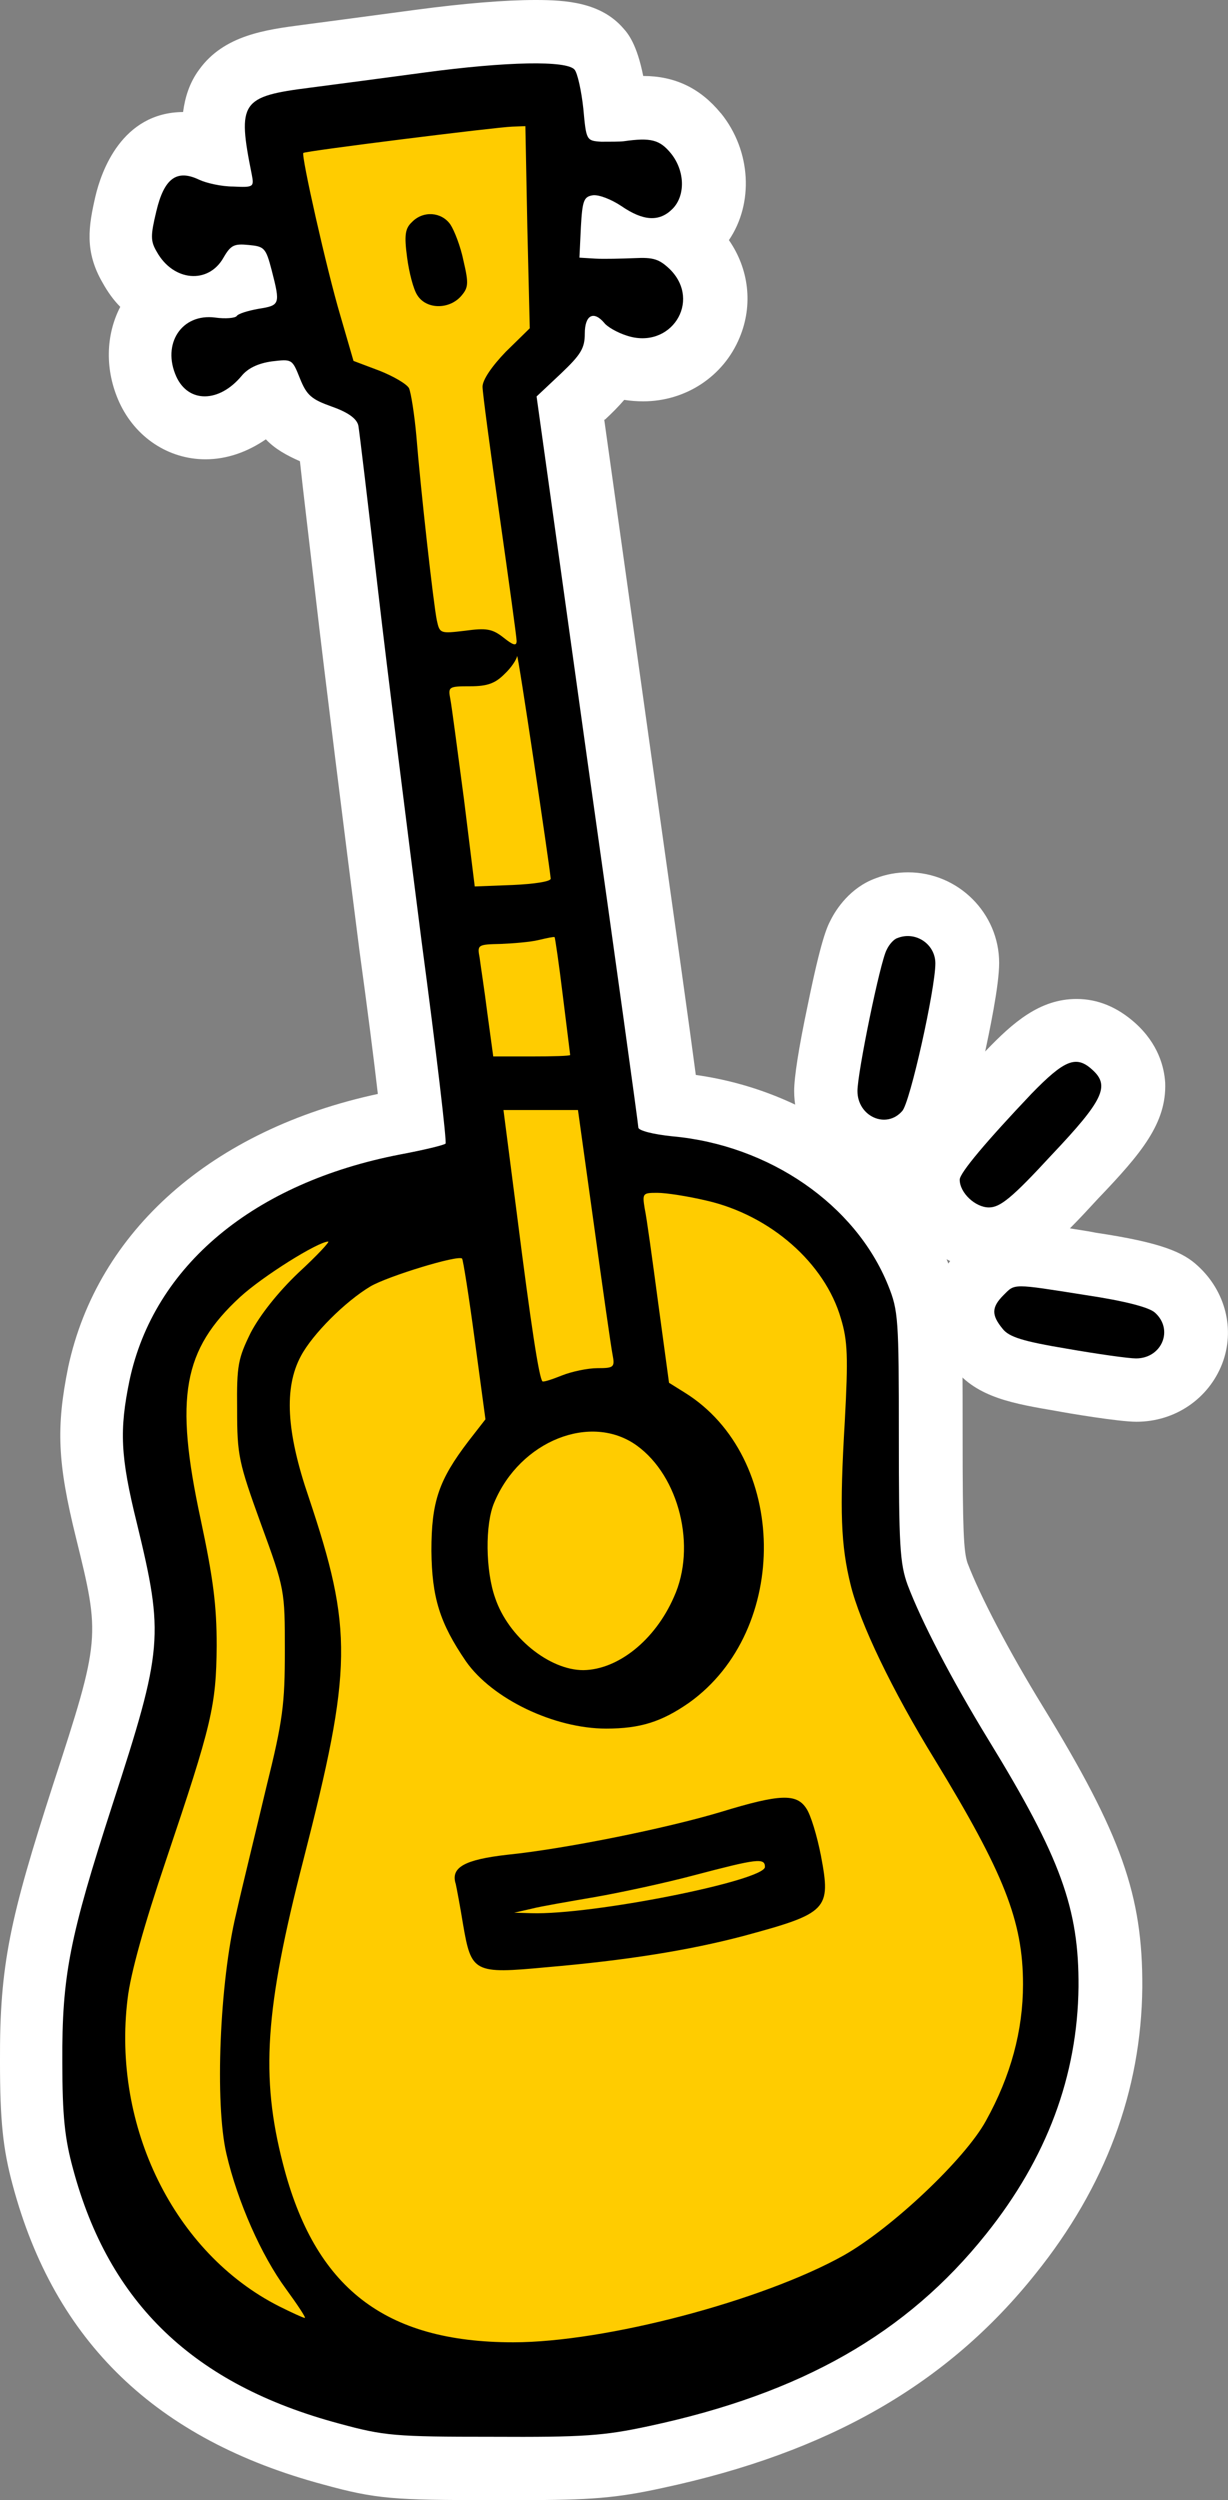 <?xml version="1.0" encoding="utf-8"?>
<!-- Generator: Adobe Illustrator 27.0.0, SVG Export Plug-In . SVG Version: 6.00 Build 0)  -->
<svg version="1.1" id="Слой_1" xmlns="http://www.w3.org/2000/svg" xmlns:xlink="http://www.w3.org/1999/xlink" x="0px" y="0px"
	 viewBox="0 0 252.2 513.3" style="enable-background:new 0 0 252.2 513.3;" xml:space="preserve">
<rect x="0" y="0" width="252.2" height="513.3" fill="#808080" stroke="none"/>
<style type="text/css">
	.st0{fill:#FFFFFF;}
	.st1{fill:#FFCC00;}
</style>
<g>
	<path class="st0" d="M106.7,513.3c-1.7,0-3.6,0-5.6,0c-20.2,0-23.8-0.2-34.7-3.2c-34.3-9.2-55.2-29.3-63.8-61.5
		c-2-7.4-2.6-13.3-2.6-25.3c-0.1-20,2.1-29.6,10.9-56.9c9.8-30,9.7-30.4,4.7-50.7c-3.8-15.4-4.1-22.6-1.6-35
		c6-28,29.6-48.8,63.6-56.1c-0.8-7-2.1-17.2-3.8-29.6c-3.1-24.3-7.1-56.2-9-72.7c-1.4-12.1-2.6-21.9-3.2-27.6
		c-2.7-1.2-5.1-2.5-7-4.5c-3.8,2.6-8,4.1-12.4,4.1c-7.6,0-14.4-4.5-17.7-11.7c-3-6.6-2.8-13.8,0.2-19.6c-1.4-1.4-2.6-3.1-3.6-4.9
		c-3.8-6.5-2.9-11.7-1.5-17.8c1.2-5.1,5.4-17.2,18-17.3c0.4-3,1.3-6,3.3-8.7C46,7.2,54.6,6.1,62.2,5.1C67.5,4.4,78.1,3,85.5,2
		c9.8-1.3,18.2-2,24.5-2s13.4,0.5,18,5.8l0,0c1,1.1,2.8,3.3,4.1,9.8l0,0c6.5,0,11.7,2.5,15.9,7.6l0.1,0.1c6.2,7.7,6.7,18.5,1.6,26
		c4.1,5.9,5,13.3,2.2,20c-3.3,8-11.1,13.1-19.8,13.1c-1.3,0-2.6-0.1-3.9-0.3c-1.2,1.4-2.5,2.7-3.9,4l-0.2,0.1l9.5,67.8
		c5.3,37.6,8,56.8,9.3,66.7c23.5,3.3,43.5,18,51.7,38.3c3.1,7.8,3.1,11.5,3.1,35.9c0,19.2,0.2,23.6,1,26c2.6,6.8,8.5,18.1,15.5,29.5
		c16.1,26.3,20.5,38.7,20.4,57.6c-0.2,21.3-7.6,41-21.9,58.8c-18.1,22.7-42.5,36.7-76.6,44C126.5,512.9,121.3,513.3,106.7,513.3z"/>
	<path class="st0" d="M186.5,325.4c-1.6-4.4-1.8-8.2-1.8-30.5c0-24.1-0.1-25.8-2.2-31c-6.7-16.6-24.4-28.8-44.3-30.6
		c-4-0.4-7-1.2-7-1.8s-4.7-34.6-10.5-75.6l-10.4-74.5l5-4.7c4.1-3.9,4.9-5.2,4.9-8.2c0-3.8,1.8-4.8,4-2.2c0.6,0.8,2.7,2,4.6,2.6
		c9,3,15.5-7,8.9-13.6c-2.2-2.1-3.4-2.5-7.3-2.3c-2.6,0.1-6.2,0.2-8,0.1l-3.3-0.2l0.3-6.3c0.3-5.4,0.6-6.2,2.4-6.5
		c1.2-0.2,3.8,0.8,5.9,2.2c4.5,3.1,7.8,3.3,10.5,0.6s2.6-7.8-0.3-11.4c-2.3-2.8-4.1-3.3-9.7-2.5c-0.8,0.1-2.9,0.1-4.6,0.1
		c-3.1-0.2-3.1-0.3-3.7-6.8c-0.4-3.7-1.2-7.3-1.8-8c-1.6-1.9-13.8-1.7-30.9,0.6c-7.4,1-18,2.4-23.4,3.1c-14.2,1.8-15,2.9-12,17.8
		c0.5,2.6,0.4,2.7-3.8,2.5c-2.4,0-5.5-0.7-7-1.4c-4.6-2.2-7.2-0.3-8.8,6.5c-1.2,5-1.2,6.1,0.1,8.3c3.4,6.1,10.6,6.7,13.7,1.2
		c1.5-2.6,2.2-2.9,5.2-2.6c3.2,0.3,3.5,0.6,4.7,5.2c1.8,7,1.7,7.2-2.7,7.9c-2.2,0.4-4.2,1-4.5,1.5c-0.3,0.4-2.3,0.6-4.4,0.3
		c-6.9-0.9-11,5.4-8,12.1c2.5,5.5,8.8,5.4,13.4-0.1c1.3-1.6,3.4-2.6,6.2-3c4.2-0.5,4.2-0.5,5.8,3.5c1.4,3.5,2.4,4.3,6.6,5.8
		c3.4,1.2,5.1,2.5,5.4,3.9c0.2,1.1,2,16.2,4,33.5s6.1,49.9,9,72.5c3,22.5,5.2,41.2,4.9,41.4c-0.3,0.3-4.4,1.3-9.2,2.2
		c-30.2,5.8-50.7,22.9-55.7,46.4c-2.1,10.2-1.9,15.6,1.5,29.3c5.6,23.1,5.4,25.8-5,57.8c-8.8,27.2-10.4,35.1-10.3,52.9
		c0,11,0.5,15.7,2.2,21.9c7.4,27.6,24.8,44.3,54.7,52.3c9.2,2.5,11.3,2.7,31.4,2.7c18.8,0.1,22.9-0.2,32.2-2.2
		c31.3-6.7,52.9-19,69.2-39.4c12.5-15.6,18.8-32.5,19-50.8c0.1-16-3.6-26.4-18.5-50.7C195.4,344.6,189.3,332.8,186.5,325.4z"/>
	<path class="st0" d="M181.6,242.9c-10.2,0-18.5-8.5-18.5-18.9c0-2.8,0.9-8.7,2.8-17.7c2.7-13.2,3.9-15.9,4.7-17.4
		c1.1-2.2,4-6.7,9.3-8.6c2.1-0.8,4.3-1.2,6.6-1.2c10.3,0,18.7,8.4,18.7,18.6c0,4.7-2,14.1-3.1,19.3c-3.3,14.6-4.9,17.4-7.1,19.7
		C191.5,240.7,186.7,242.9,181.6,242.9L181.6,242.9z"/>
	<path class="st0" d="M185.4,228.1c1.6-1.7,6.8-25.1,6.8-30.3c0-4-4.1-6.7-7.8-5.2c-0.7,0.2-1.7,1.3-2.2,2.4c-1.3,2.3-6,25.2-6,29
		C176.2,229.2,182.1,231.9,185.4,228.1z"/>
	<path class="st0" d="M203.2,260.9c-9.9,0-19-8.9-19-18.7c0-5.7,2.3-9.7,18.3-26.5l0.1-0.1c5.4-5.6,10.9-10.5,18.5-10.5
		c4.4,0,8.4,1.7,12,4.9c4.8,4.3,6,9.1,6.2,12.3c0.3,8.3-4.9,14.5-13.7,23.7C217.3,255,211.8,260.9,203.2,260.9z"/>
	<path class="st0" d="M203.2,247.9c2.3,0,4.7-1.9,12.9-10.8c10.7-11.3,12-14.2,8.3-17.5c-3.3-3-5.7-2-12.5,5
		c-9.1,9.6-14.7,16.2-14.7,17.6C197.2,244.9,200.4,247.9,203.2,247.9z"/>
	<path class="st0" d="M233.4,291.9c-3.7,0-14.3-1.8-16.4-2.2c-8.7-1.5-16.3-2.7-21.1-8.8c-6.5-8-6-17,1.2-24.2l0.2-0.2
		c1.6-1.6,5.3-5.4,12.6-5.4c2.9,0,6.2,0.5,13.6,1.7l1.6,0.3c13.4,2,17.9,4,20.9,6.8c5.7,5.2,7.7,13.1,5,20.1
		C248.2,287.2,241.3,291.9,233.4,291.9z"/>
	<path class="st0" d="M237.3,269.5c-1.2-1.1-6.2-2.4-14.2-3.6c-15.2-2.4-14.5-2.4-16.9,0c-2.5,2.5-2.5,4.1-0.2,6.9
		c1.3,1.7,4.2,2.6,13.2,4.1c6.3,1.1,12.7,2,14.2,2C238.7,278.9,241.2,273,237.3,269.5z"/>
</g>
<path class="st1" d="M56.2,28.9l56.9-9v49.5l-8.4,10.8l21.4,156.5c0,0,41.5,0.2,50,29.2s0.6,35.1,3.1,56s36.5,63.8,36.5,73.5
	s4.9,53-43.3,80.5S55.3,499.5,25.8,453.8s22.3-105.2,12.3-123.1c-9.9-18-23.8-71.1,50.6-90.5l9.6-1.9L78.7,82.8l-10.5-6L56.2,28.9z"
	/>
<g transform="translate(0,512) scale(0.1,-0.1)">
	<path d="M871,4971c-74-10-180-24-234-31c-142-18-150-29-120-178c5-26,4-27-38-25c-24,0-55,7-70,14c-46,22-72,3-88-65
		c-12-50-12-61,1-83c34-61,106-67,137-12c15,26,22,29,52,26c32-3,35-6,47-52c18-70,17-72-27-79c-22-4-42-10-45-15c-3-4-23-6-44-3
		c-69,9-110-54-80-121c25-55,88-54,134,1c13,16,34,26,62,30c42,5,42,5,58-35c14-35,24-43,66-58c34-12,51-25,54-39
		c2-11,20-162,40-335s61-499,90-725c30-225,52-412,49-414c-3-3-44-13-92-22c-302-58-507-229-557-464c-21-102-19-156,15-293
		c56-231,54-258-50-578c-88-272-104-351-103-529c0-110,5-157,22-219c74-276,248-443,547-523c92-25,113-27,314-27c188-1,229,2,322,22
		c313,67,529,190,692,394c125,156,188,325,190,508c1,160-36,264-185,507c-77,126-138,244-166,318c-16,44-18,82-18,305
		c0,241-1,258-22,310c-67,166-244,288-443,306c-40,4-70,12-70,18s-47,346-105,756l-104,745l50,47c41,39,49,52,49,82
		c0,38,18,48,40,22c6-8,27-20,46-26c90-30,155,70,89,136c-22,21-34,25-73,23c-26-1-62-2-80-1l-33,2l3,63c3,54,6,62,24,65
		c12,2,38-8,59-22c45-31,78-33,105-6s26,78-3,114c-23,28-41,33-97,25c-8-1-29-1-46-1c-31,2-31,3-37,68c-4,37-12,73-18,80
		C1164,4996,1042,4994,871,4971z M1083,4654l5-208l-49-48c-29-30-48-58-48-72c0-12,16-131,35-265c19-134,35-249,35-257
		c0-11-7-9-27,7c-23,18-35,20-79,14c-51-6-52-6-58,22c-7,35-33,267-42,379c-4,44-11,88-15,97c-5,9-33,25-61,36l-53,20l-27,93
		c-28,94-81,330-76,334c4,4,396,53,429,54l27,1L1083,4654z M1131,3316c0-6-34-11-78-13l-78-3l-22,178c-13,98-25,190-28,206
		c-5,26-4,27,41,27c35,0,51,6,70,25c14,13,25,30,26,37C1063,3785,1129,3341,1131,3316z M1156,3075c8-65,15-120,15-121c0-2-36-3-79-3
		h-79l-12,88c-6,48-14,99-16,115c-5,26-4,27,43,28c26,1,62,4,78,8c17,4,31,7,33,6C1140,3195,1148,3141,1156,3075z M1220,2604
		c18-131,35-250,38-265c5-26,3-28-31-28c-20,0-53-7-73-15s-38-14-40-12c-7,7-24,119-52,340l-28,217h76h77L1220,2604z M1451,2655
		c131-30,243-128,276-242c14-46,15-80,8-211c-11-185-8-255,12-336c19-78,85-216,173-359c142-233,181-331,181-461c0-95-25-188-76-280
		c-43-79-195-222-293-277c-167-93-489-178-678-178c-264,0-408,112-473,367c-46,178-37,317,42,623c101,394,102,473,11,745
		c-46,134-51,225-16,290c24,45,91,112,143,143c36,21,180,65,188,57c2-2,14-77,26-167l22-163l-35-45c-61-80-76-124-76-225
		c1-96,17-148,71-227c54-77,181-138,288-138c70,0,114,14,170,53c209,149,204,505-9,637l-32,20l-22,162c-12,90-24,178-28,196
		c-5,31-4,32,26,32C1368,2671,1413,2664,1451,2655z M613,2507c-43-41-79-87-98-123c-26-53-29-67-28-158c0-94,3-108,49-235
		c49-134,49-136,49-260c0-110-4-143-38-280c-20-85-49-202-62-260c-34-141-44-390-20-493c23-99,72-209,122-277c24-33,42-60,39-60
		s-27,11-53,24c-215,109-343,369-311,631c6,52,34,152,79,285c94,279,103,316,104,440c0,83-7,138-33,260c-54,251-36,348,81,456
		c47,43,159,113,181,114C678,2571,651,2542,613,2507z M1308,2152c87-63,123-208,76-311c-39-89-115-149-186-150c-70,0-154,68-181,148
		c-20,56-21,152-2,196C1068,2162,1214,2220,1308,2152z"/>
	<path d="M846,4664c-14-13-16-27-10-72c4-31,13-66,21-78c18-29,64-30,89-3c16,18,17,26,6,73c-6,30-19,63-27,75
		C907,4685,869,4688,846,4664z"/>
	<path d="M1481,1400c-113-34-321-76-439-88c-88-10-117-26-106-60c2-9,9-46,15-83c17-99,22-102,171-88c164,14,294,35,404,64
		c174,47,181,54,160,165c-8,41-21,84-30,97C1636,1438,1602,1437,1481,1400z M1571,1287c0-28-354-99-480-95l-35,1l35,8
		c19,5,78,15,130,24s145,29,205,45C1555,1304,1571,1306,1571,1287z"/>
	<path d="M1843,3194c-7-2-17-13-22-24c-13-23-60-252-60-290c0-52,59-79,92-41c16,17,68,251,68,303C1921,3182,1880,3209,1843,3194z"
		/>
	<path d="M2118,2874c-91-96-147-162-147-176c0-27,32-57,60-57c23,0,47,19,129,108c107,113,120,142,83,175
		C2210,2954,2186,2944,2118,2874z"/>
	<path d="M2061,2461c-25-25-25-41-2-69c13-17,42-26,132-41c63-11,127-20,142-20c53,0,78,59,39,94c-12,11-62,24-142,36
		C2078,2485,2085,2485,2061,2461z"/>
</g>
</svg>
